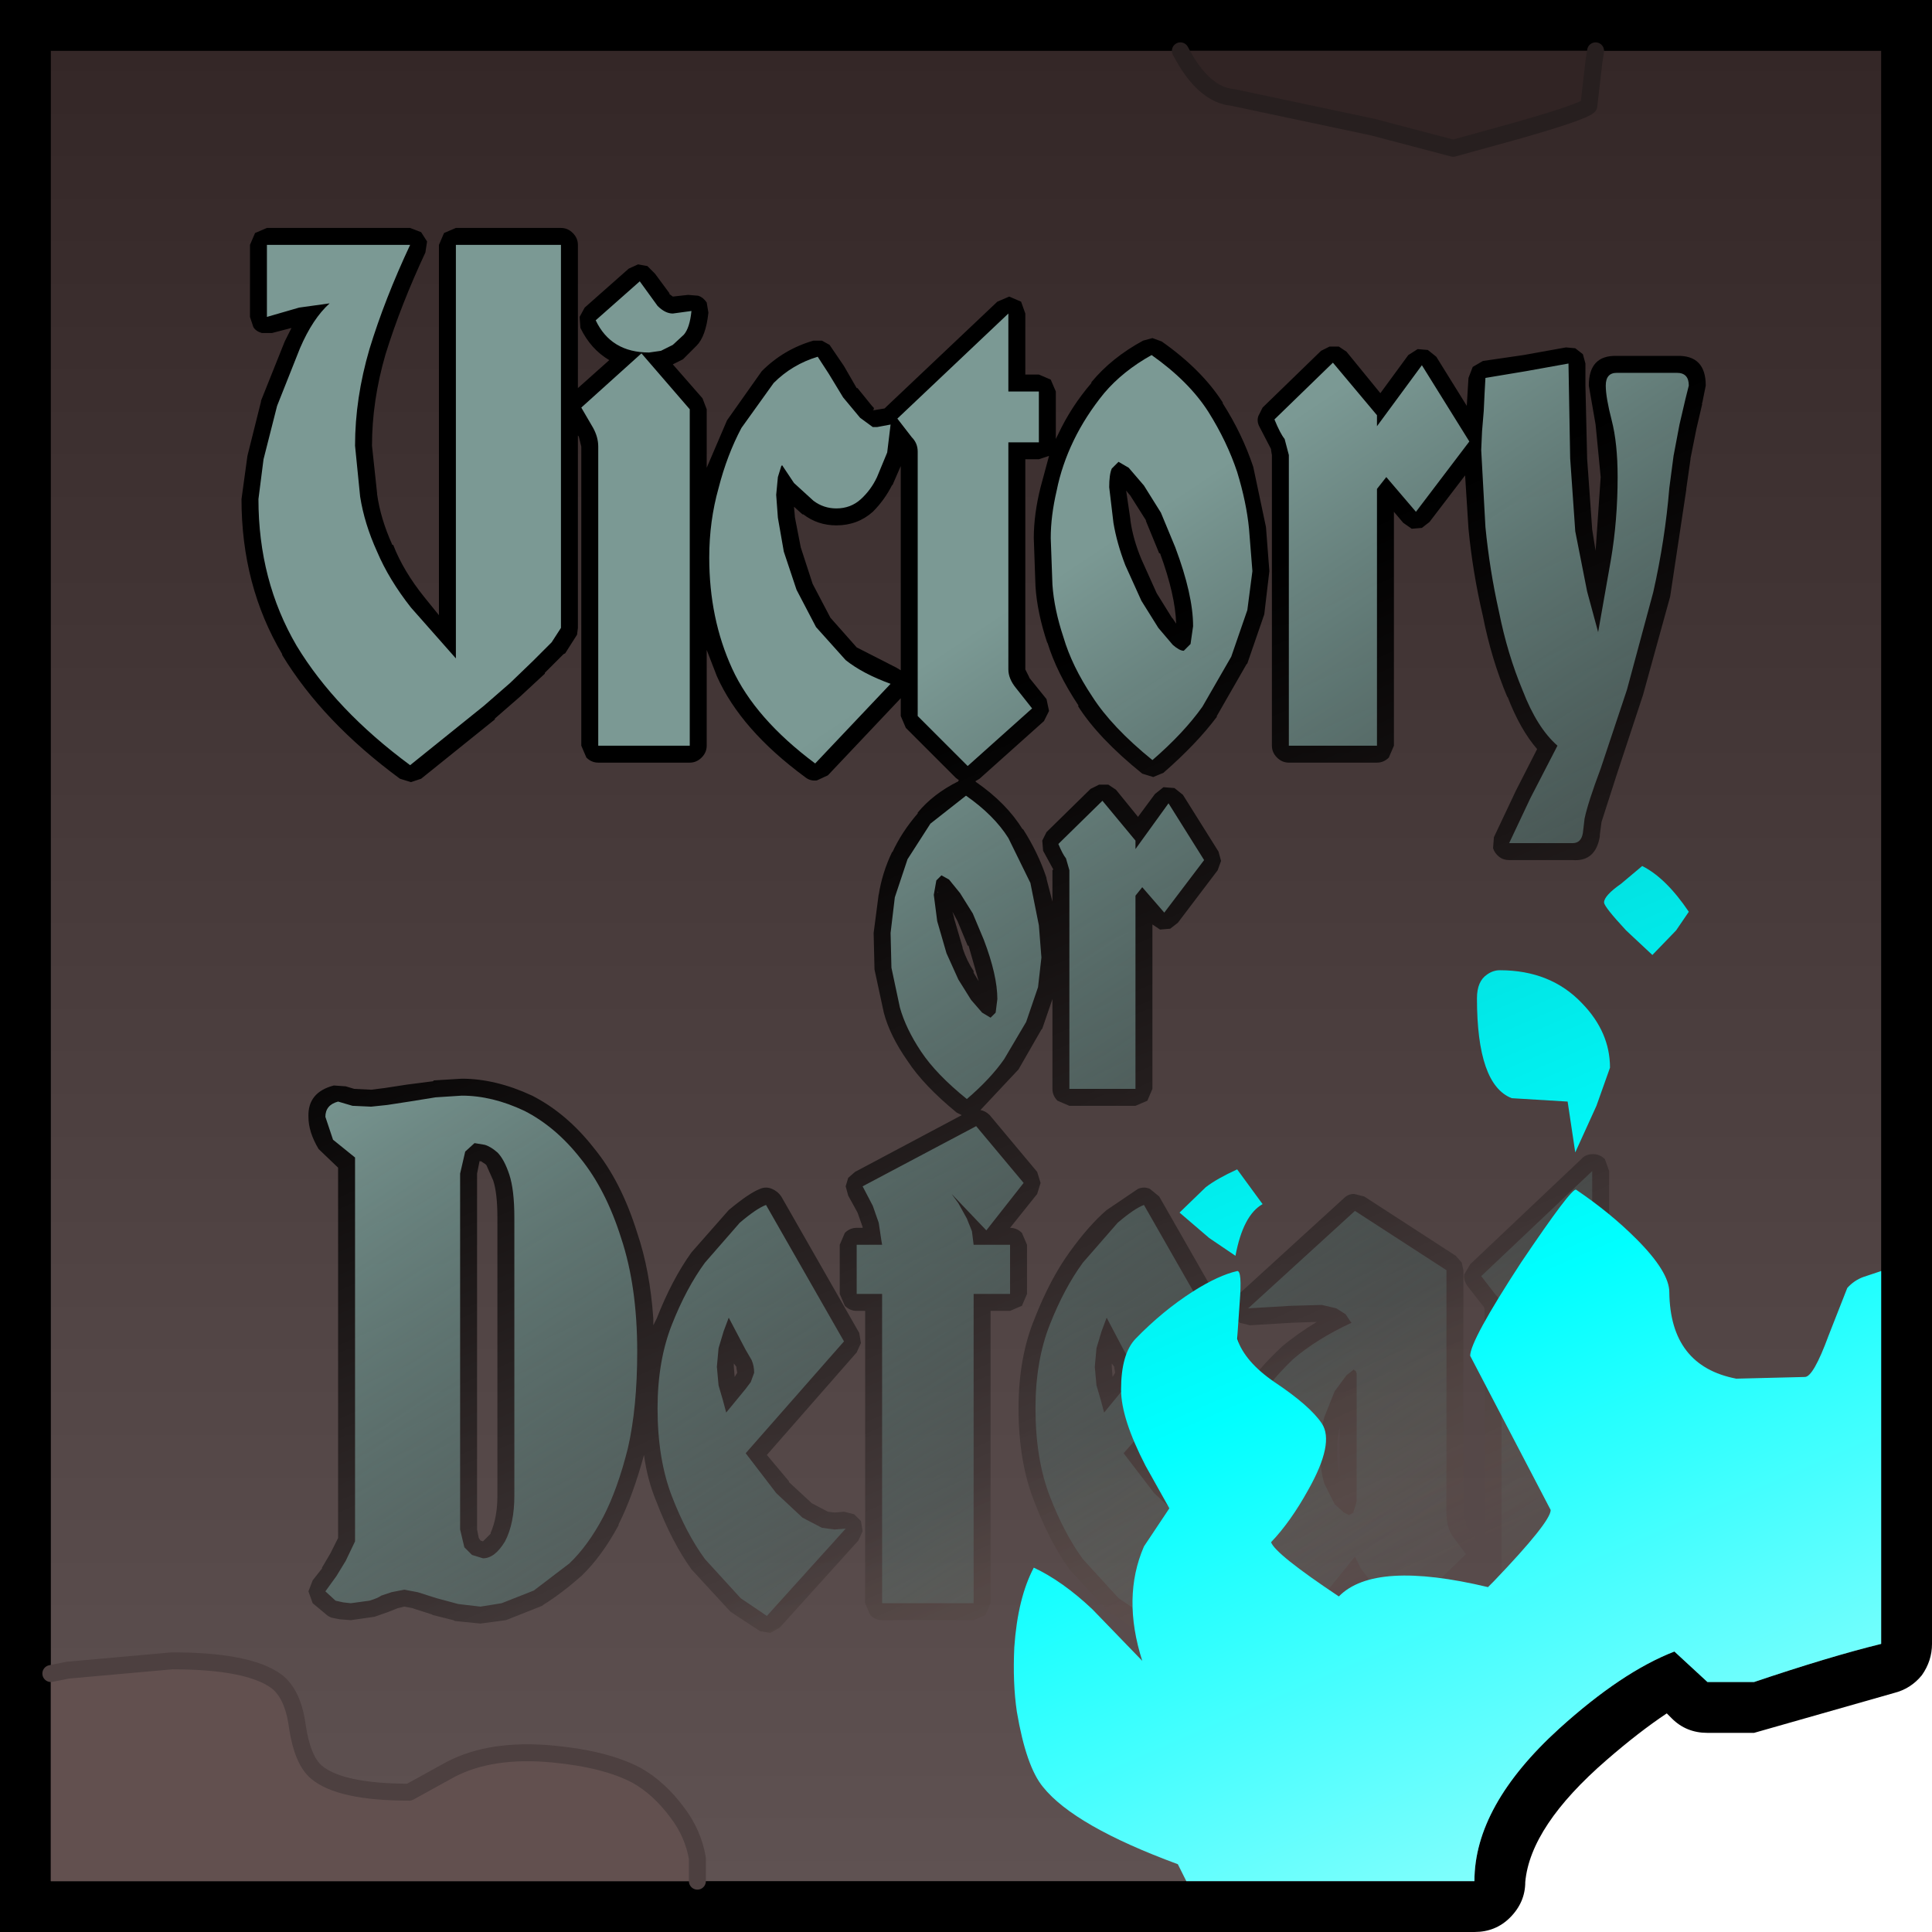 <?xml version="1.0" encoding="UTF-8" standalone="no"?>
<svg xmlns:xlink="http://www.w3.org/1999/xlink" height="114.0px" width="114.0px" xmlns="http://www.w3.org/2000/svg">
  <g transform="matrix(1.0, 0.0, 0.0, 1.0, 57.0, 57.0)">
    <path d="M41.35 44.1 Q39.7 45.2 37.8 46.85 33.3 50.75 33.0 54.05 33.0 55.25 32.1 56.15 31.25 57.0 30.0 57.0 L-57.0 57.0 -57.0 -57.0 57.0 -57.0 57.0 40.0 Q57.0 41.0 56.4 41.85 55.75 42.65 54.75 42.9 L46.5 45.25 43.75 45.25 Q42.5 45.25 41.65 44.4 L41.35 44.1" fill="#000000" fill-rule="evenodd" stroke="none"/>
    <path d="M43.75 42.25 L41.8 40.45 Q38.7 41.65 35.0 45.0 30.0 49.55 30.0 54.0 L-54.0 54.0 -54.0 -54.0 54.0 -54.0 54.0 40.0 Q50.95 40.75 46.5 42.25 L43.75 42.25" fill="url(#gradient0)" fill-rule="evenodd" stroke="none"/>
    <path d="M12.65 -54.0 L37.15 -54.0 37.05 -53.35 36.75 -50.75 Q36.4 -50.4 32.55 -49.3 L28.75 -48.25 24.0 -49.5 15.75 -51.25 Q14.0 -51.4 12.65 -54.0" fill="#312424" fill-rule="evenodd" stroke="none"/>
    <path d="M-54.0 41.75 L-53.0 41.55 -46.85 41.0 Q-42.35 41.0 -40.7 42.2 -39.7 42.95 -39.45 44.9 -39.15 46.85 -38.35 47.55 -36.95 48.75 -32.85 48.75 L-30.4 47.4 Q-28.0 46.15 -24.35 46.5 -21.25 46.8 -19.45 47.75 -18.1 48.5 -17.0 50.0 -16.1 51.2 -15.85 52.65 L-15.85 54.0 -54.0 54.0 -54.0 41.75" fill="#62504f" fill-rule="evenodd" stroke="none"/>
    <path d="M12.65 -54.0 Q14.0 -51.4 15.75 -51.25 L24.0 -49.5 28.75 -48.25 32.55 -49.3 Q36.4 -50.4 36.75 -50.75 L37.05 -53.35 37.15 -54.0" fill="none" stroke="#271f1f" stroke-linecap="round" stroke-linejoin="round" stroke-width="1.0"/>
    <path d="M-54.0 41.75 L-53.0 41.55 -46.85 41.0 Q-42.35 41.0 -40.7 42.2 -39.7 42.95 -39.45 44.9 -39.15 46.85 -38.35 47.55 -36.95 48.75 -32.85 48.75 L-30.4 47.4 Q-28.0 46.15 -24.35 46.5 -21.25 46.8 -19.45 47.75 -18.1 48.5 -17.0 50.0 -16.1 51.2 -15.85 52.65 L-15.85 54.0" fill="none" stroke="#4d4040" stroke-linecap="round" stroke-linejoin="round" stroke-width="1.0"/>
    <path d="M29.55 -33.05 L29.6 -33.9 29.65 -34.7 29.9 -35.35 30.5 -35.7 32.9 -36.05 35.4 -36.5 35.95 -36.45 36.4 -36.1 36.55 -35.55 36.55 -34.25 36.65 -30.0 36.65 -29.95 36.95 -25.75 37.15 -24.5 37.45 -28.85 37.15 -31.95 36.75 -34.25 Q36.75 -36.05 38.4 -36.0 L41.95 -36.0 Q43.65 -36.05 43.65 -34.25 L43.45 -33.25 43.4 -33.15 43.45 -33.2 43.1 -31.7 42.75 -29.95 42.75 -29.9 42.5 -28.15 42.5 -28.1 41.55 -21.8 39.95 -16.0 38.4 -11.3 37.5 -8.5 37.4 -7.75 37.4 -7.65 Q37.15 -6.15 35.8 -6.25 L32.05 -6.25 Q31.7 -6.25 31.45 -6.45 31.2 -6.65 31.1 -6.95 L31.15 -7.6 32.45 -10.35 33.7 -12.8 Q32.7 -13.95 31.95 -15.9 L31.95 -15.85 Q31.0 -18.1 30.5 -20.65 29.9 -23.2 29.65 -25.8 L29.45 -28.95 27.35 -26.2 26.9 -25.85 26.3 -25.8 25.8 -26.15 25.25 -26.8 25.25 -13.0 24.95 -12.3 Q24.65 -12.0 24.25 -12.0 L19.05 -12.0 Q18.65 -12.0 18.35 -12.3 18.05 -12.6 18.05 -13.0 L18.05 -30.15 18.0 -30.45 18.0 -30.5 17.3 -31.85 Q17.15 -32.15 17.25 -32.45 L17.5 -32.95 20.95 -36.3 21.45 -36.55 22.0 -36.55 22.45 -36.25 24.45 -33.8 26.1 -36.05 26.65 -36.4 27.25 -36.35 27.75 -35.95 29.55 -33.05 M3.5 -38.5 L3.5 -34.9 4.3 -34.9 5.0 -34.6 5.3 -33.9 5.3 -31.1 5.45 -31.4 Q6.2 -33.0 7.4 -34.4 L7.4 -34.45 Q8.6 -35.9 10.45 -36.9 L11.0 -37.05 11.55 -36.85 Q13.9 -35.2 15.15 -33.25 L15.15 -33.2 Q16.3 -31.4 16.95 -29.45 L17.7 -25.9 17.9 -23.3 17.6 -20.75 16.6 -17.85 16.55 -17.8 14.8 -14.75 14.8 -14.7 Q13.6 -13.1 11.65 -11.4 L11.05 -11.15 10.4 -11.35 Q7.8 -13.45 6.6 -15.35 L6.65 -15.35 Q5.35 -17.3 4.8 -19.1 L4.8 -19.05 Q4.2 -20.85 4.1 -22.4 L4.0 -25.25 Q4.0 -26.65 4.4 -28.25 L4.9 -30.1 4.3 -29.9 3.5 -29.9 3.5 -17.5 3.75 -17.0 3.7 -17.05 4.75 -15.75 4.9 -15.05 4.6 -14.45 0.8 -11.05 0.55 -10.9 0.6 -10.85 Q2.4 -9.6 3.35 -8.05 L3.35 -8.1 Q4.25 -6.7 4.75 -5.2 L4.75 -5.15 5.1 -3.8 5.1 -5.65 5.15 -5.7 4.55 -6.8 4.5 -7.4 4.75 -7.9 7.35 -10.45 7.85 -10.7 8.4 -10.7 8.85 -10.4 10.15 -8.8 11.15 -10.15 11.65 -10.55 12.3 -10.5 12.8 -10.1 14.9 -6.75 15.05 -6.2 14.85 -5.65 12.5 -2.55 12.05 -2.2 11.45 -2.15 11.0 -2.45 11.0 7.25 10.7 7.95 10.0 8.25 6.1 8.25 5.4 7.95 Q5.1 7.65 5.1 7.25 L5.1 1.95 4.5 3.7 4.45 3.75 3.1 6.1 0.85 8.5 Q1.15 8.55 1.4 8.8 L4.2 12.15 4.4 12.8 4.2 13.45 2.6 15.45 Q3.0 15.45 3.3 15.75 L3.6 16.45 3.6 19.35 3.3 20.05 2.6 20.35 1.45 20.35 1.45 37.6 1.15 38.3 0.45 38.6 -4.95 38.6 Q-5.35 38.6 -5.65 38.3 L-5.95 37.6 -5.95 20.35 -6.45 20.35 Q-6.85 20.35 -7.15 20.05 L-7.45 19.35 -7.45 16.45 -7.15 15.75 Q-6.85 15.45 -6.45 15.45 L-6.1 15.45 -6.1 15.4 -6.4 14.55 -6.95 13.55 -7.1 13.0 -6.95 12.5 -6.55 12.15 -0.25 8.8 -0.55 8.65 Q-2.5 7.05 -3.45 5.6 -4.5 4.1 -4.85 2.75 L-5.4 0.2 -5.4 0.15 -5.45 -1.95 -5.15 -4.25 -5.15 -4.2 Q-4.95 -5.5 -4.35 -6.75 L-4.35 -6.7 Q-3.8 -7.9 -2.85 -9.0 L-2.85 -9.05 Q-1.95 -10.15 -0.45 -10.9 L-0.45 -10.95 -0.4 -10.95 -0.6 -11.1 -3.55 -14.05 -3.85 -14.75 -3.85 -15.8 -8.15 -11.25 -8.8 -10.95 Q-9.2 -10.9 -9.5 -11.15 -13.3 -13.95 -14.7 -17.1 L-15.3 -18.65 -15.3 -13.0 Q-15.3 -12.6 -15.6 -12.3 -15.9 -12.0 -16.3 -12.0 L-21.7 -12.0 Q-22.1 -12.0 -22.4 -12.3 L-22.7 -13.0 -22.7 -30.65 -22.85 -31.25 -22.9 -31.3 -22.9 -19.95 -22.95 -19.55 -23.65 -18.45 -23.75 -18.4 -24.85 -17.3 -24.85 -17.25 -26.2 -16.0 -26.25 -15.95 -27.8 -14.6 -27.8 -14.55 -32.15 -11.05 -32.75 -10.85 -33.4 -11.05 Q-37.95 -14.4 -40.35 -18.35 L-40.35 -18.4 Q-42.75 -22.45 -42.75 -27.55 L-42.4 -30.1 -41.6 -33.3 -41.6 -33.35 -40.2 -36.85 -39.8 -37.65 -40.95 -37.35 -41.55 -37.35 Q-41.9 -37.45 -42.05 -37.7 L-42.25 -38.3 -42.25 -42.55 -41.95 -43.25 -41.25 -43.55 -32.8 -43.55 -32.15 -43.3 -31.8 -42.75 -31.9 -42.1 Q-33.35 -39.0 -34.25 -36.1 -35.05 -33.35 -35.05 -30.7 L-34.75 -27.9 -34.75 -27.85 Q-34.55 -26.4 -33.85 -24.85 L-33.8 -24.85 Q-33.2 -23.3 -31.95 -21.75 L-31.1 -20.7 -31.1 -42.55 -30.8 -43.25 -30.1 -43.55 -23.9 -43.55 Q-23.5 -43.55 -23.2 -43.25 -22.9 -42.95 -22.9 -42.55 L-22.9 -34.1 -21.05 -35.75 Q-22.15 -36.4 -22.75 -37.65 L-22.8 -38.3 -22.5 -38.85 -19.9 -41.15 -19.35 -41.4 -18.8 -41.3 -18.35 -40.85 -17.5 -39.7 -17.5 -39.65 -17.3 -39.5 -16.4 -39.6 -15.8 -39.55 Q-15.5 -39.45 -15.3 -39.15 L-15.2 -38.55 Q-15.35 -37.15 -15.9 -36.6 L-16.7 -35.8 -16.8 -35.75 -17.3 -35.5 -15.55 -33.5 -15.3 -32.85 -15.3 -29.4 -14.1 -32.2 -12.05 -35.1 Q-10.75 -36.4 -9.0 -36.9 L-8.5 -36.9 -8.05 -36.65 -7.2 -35.4 -6.45 -34.1 -6.4 -34.1 -5.55 -33.05 -5.45 -32.95 Q-5.4 -32.85 -5.5 -32.8 L-5.4 -32.8 -4.8 -32.9 -4.7 -33.0 1.85 -39.2 2.55 -39.5 3.25 -39.2 3.5 -38.5 M9.7 -26.3 Q9.85 -25.2 10.35 -24.0 L11.25 -22.0 12.15 -20.55 12.2 -20.5 12.4 -20.2 Q12.35 -21.9 11.45 -24.35 L11.4 -24.35 10.6 -26.3 10.65 -26.25 9.7 -27.75 9.45 -28.05 9.7 -26.35 9.7 -26.3 M0.1 -1.2 L-0.5 -2.65 -0.8 -3.2 -0.7 -2.85 -0.7 -2.8 -0.2 -1.1 -0.2 -1.05 Q0.05 -0.3 0.45 0.3 L0.45 0.4 0.75 0.9 0.15 -1.2 0.1 -1.2 M37.0 11.1 Q37.4 11.1 37.7 11.4 L37.95 12.1 37.95 15.7 38.75 15.7 Q39.15 15.7 39.45 16.0 L39.75 16.7 39.75 19.7 39.45 20.4 38.75 20.7 37.95 20.7 37.95 33.1 38.2 33.6 38.15 33.55 39.2 34.85 39.35 35.55 39.05 36.15 35.25 39.55 34.55 39.8 Q34.15 39.8 33.85 39.5 L30.9 36.55 Q30.6 36.25 30.6 35.85 L30.6 20.25 30.55 20.1 30.5 20.05 29.6 18.9 Q29.35 18.55 29.4 18.2 L29.75 17.6 36.3 11.4 Q36.55 11.1 37.0 11.1 M29.35 17.95 L29.35 32.25 29.55 33.1 30.35 34.15 30.5 34.8 30.2 35.45 26.7 38.85 26.2 39.1 25.65 39.05 24.45 38.4 24.3 38.25 23.35 37.3 23.35 37.25 22.85 36.6 21.05 38.85 20.45 39.2 19.75 39.05 Q17.45 37.6 16.2 35.55 L15.55 34.35 11.3 39.05 10.75 39.35 10.15 39.25 8.4 38.1 6.1 35.6 Q4.95 34.0 4.05 31.65 3.1 29.3 3.1 26.1 3.1 23.1 4.05 20.8 4.95 18.5 6.1 16.9 7.25 15.3 8.3 14.4 L10.15 13.15 Q10.5 13.0 10.85 13.15 L11.4 13.6 16.0 21.65 16.1 22.25 15.85 22.8 10.55 28.85 11.85 30.4 11.85 30.45 13.2 31.7 14.15 32.2 14.55 32.25 14.95 32.25 14.85 30.75 Q14.85 29.45 15.2 28.1 L15.15 28.15 Q15.4 26.65 16.3 25.2 17.15 23.85 18.6 22.5 L18.65 22.45 Q19.55 21.7 20.7 21.0 L19.25 21.05 16.75 21.2 16.15 21.05 15.75 20.6 15.7 20.0 16.0 19.45 22.3 13.7 Q22.55 13.45 22.9 13.45 L23.5 13.6 28.9 17.1 29.25 17.5 29.35 17.95 M8.8 24.0 L8.75 23.7 8.75 23.65 8.6 23.45 8.6 23.65 8.65 24.25 8.8 24.0 M21.9 28.55 Q21.9 29.45 22.05 30.05 L22.05 27.2 Q21.9 27.8 21.9 28.55 M-7.65 -26.0 Q-8.75 -26.0 -9.6 -26.65 L-9.65 -26.65 -10.15 -27.1 -10.1 -26.55 -10.1 -26.5 -9.75 -24.7 -9.05 -22.55 -8.0 -20.55 -6.45 -18.8 -4.1 -17.6 -3.85 -17.45 -3.85 -29.5 -4.35 -28.35 -4.35 -28.4 Q-4.8 -27.5 -5.5 -26.8 -6.4 -26.0 -7.65 -26.0 M-1.65 -4.35 L-1.7 -4.4 -1.65 -4.3 -1.65 -4.35 M-11.45 13.15 Q-11.1 13.3 -10.9 13.6 L-6.3 21.65 -6.2 22.25 -6.45 22.8 -11.75 28.85 -10.45 30.4 -10.45 30.45 -9.1 31.7 -8.15 32.2 -7.75 32.25 -7.2 32.2 -6.6 32.35 -6.2 32.75 -6.1 33.35 -6.35 33.9 -11.0 39.05 -11.55 39.35 -12.15 39.25 -13.9 38.1 -16.2 35.6 Q-17.35 34.0 -18.25 31.65 -18.8 30.35 -19.0 28.85 -19.65 31.25 -20.5 32.95 L-20.5 33.0 Q-21.5 34.85 -22.7 36.0 -23.9 37.05 -24.95 37.7 L-25.0 37.75 -27.15 38.6 -28.65 38.8 -30.15 38.65 -30.25 38.6 -31.45 38.3 -31.55 38.25 -32.65 37.9 -32.6 37.9 -33.15 37.8 -33.55 37.9 -34.05 38.1 -34.9 38.4 -36.3 38.6 -36.95 38.55 -37.45 38.45 -37.65 38.35 -38.55 37.6 -38.8 36.9 -38.55 36.25 -38.0 35.55 -38.0 35.5 -37.5 34.65 -37.05 33.75 -37.05 11.9 -38.2 10.8 Q-38.8 9.8 -38.8 8.9 -38.85 7.45 -37.3 7.05 L-36.6 7.1 -36.1 7.25 -35.1 7.3 -34.3 7.2 -33.0 7.0 -31.45 6.8 -31.4 6.75 -29.75 6.65 Q-27.75 6.65 -25.6 7.65 -23.55 8.7 -21.95 10.75 -20.35 12.7 -19.4 15.75 -18.65 17.95 -18.45 20.8 L-18.45 21.2 -18.25 20.8 Q-17.35 18.5 -16.2 16.9 L-14.0 14.4 Q-12.8 13.4 -12.15 13.15 -11.8 13.0 -11.45 13.15 M-13.7 23.45 L-13.7 23.65 -13.65 24.25 -13.5 24.0 -13.55 23.7 -13.55 23.65 -13.7 23.45 M-28.7 11.5 L-28.85 12.25 -28.85 33.25 -28.75 33.75 -28.65 33.9 -28.5 33.95 -28.05 33.5 -28.05 33.45 Q-27.65 32.55 -27.65 31.25 L-27.65 14.85 Q-27.65 13.4 -27.9 12.65 L-28.3 11.75 -28.35 11.7 -28.65 11.5 -28.65 11.55 -28.7 11.5 -28.7 11.55 -28.7 11.5" fill="url(#gradient1)" fill-rule="evenodd" stroke="none"/>
    <path d="M26.9 -35.45 L29.7 -30.95 26.55 -26.8 24.8 -28.85 24.25 -28.15 24.25 -13.0 19.05 -13.0 19.05 -30.15 18.8 -31.1 Q18.55 -31.4 18.2 -32.25 L21.65 -35.6 24.25 -32.5 24.25 -31.85 26.9 -35.45 M38.4 -35.0 L41.95 -35.0 Q42.65 -35.0 42.65 -34.25 L42.45 -33.45 42.1 -31.95 41.75 -30.1 41.5 -28.2 Q41.25 -25.15 40.55 -22.05 L39.0 -16.3 37.45 -11.65 Q36.7 -9.65 36.5 -8.7 L36.4 -7.85 Q36.3 -7.25 35.8 -7.25 L32.05 -7.25 33.3 -9.9 34.9 -13.0 Q33.7 -14.05 32.85 -16.25 31.95 -18.4 31.45 -20.9 30.9 -23.35 30.65 -25.9 L30.4 -30.45 30.45 -31.55 30.55 -32.75 30.6 -33.8 30.65 -34.7 33.05 -35.1 35.55 -35.55 35.65 -29.95 35.95 -25.65 36.65 -22.1 37.3 -19.7 38.05 -23.95 Q38.45 -26.3 38.45 -28.85 38.45 -30.85 38.1 -32.2 37.75 -33.55 37.75 -34.25 37.75 -35.0 38.4 -35.0 M8.15 -33.8 Q9.25 -35.1 10.95 -36.05 13.15 -34.5 14.3 -32.7 15.4 -30.95 16.0 -29.15 16.55 -27.35 16.7 -25.8 L16.9 -23.3 16.6 -21.0 15.65 -18.25 13.95 -15.3 Q12.85 -13.75 11.0 -12.15 8.6 -14.1 7.45 -15.9 6.25 -17.7 5.75 -19.4 5.2 -21.05 5.1 -22.5 L5.0 -25.25 Q5.0 -26.55 5.35 -28.05 5.65 -29.55 6.35 -31.0 7.05 -32.45 8.15 -33.8 M4.3 -33.9 L4.3 -30.9 2.5 -30.9 2.5 -17.5 Q2.5 -16.95 2.95 -16.4 L3.9 -15.2 0.1 -11.8 -2.85 -14.75 -2.85 -30.35 Q-2.85 -30.85 -3.2 -31.2 L-4.05 -32.3 2.5 -38.5 2.5 -33.9 4.3 -33.9 M9.0 -29.75 L8.6 -29.35 Q8.45 -29.0 8.45 -28.25 L8.7 -26.15 Q8.9 -24.95 9.4 -23.65 L10.35 -21.55 11.35 -19.95 12.2 -18.95 Q12.6 -18.6 12.85 -18.6 L13.25 -19.0 13.4 -20.05 Q13.4 -21.9 12.35 -24.7 L11.5 -26.75 10.5 -28.35 9.6 -29.4 9.0 -29.75 M10.0 -7.4 L10.0 -6.9 11.95 -9.6 14.05 -6.25 11.7 -3.15 10.4 -4.65 10.0 -4.15 10.0 7.25 6.1 7.25 6.1 -5.65 5.9 -6.35 Q5.7 -6.6 5.45 -7.2 L8.05 -9.75 10.0 -7.4 M2.5 -7.55 L3.8 -4.9 4.3 -2.4 4.45 -0.5 4.25 1.25 3.55 3.3 2.25 5.5 Q1.45 6.65 0.05 7.85 -1.75 6.4 -2.65 5.05 -3.55 3.7 -3.9 2.45 L-4.4 0.1 -4.45 -1.95 -4.2 -4.05 -3.45 -6.3 -2.1 -8.4 0.0 -10.05 Q1.65 -8.9 2.5 -7.55 M0.4 -3.1 L-0.35 -4.3 -1.0 -5.1 -1.45 -5.35 -1.75 -5.05 -1.9 -4.2 -1.7 -2.65 -1.15 -0.75 -0.45 0.8 0.3 2.0 0.95 2.75 1.45 3.05 1.75 2.75 1.85 1.95 Q1.85 0.55 1.05 -1.55 L0.4 -3.1 M-41.25 -42.55 L-32.8 -42.55 Q-34.3 -39.35 -35.2 -36.4 -36.05 -33.5 -36.05 -30.7 L-35.75 -27.7 Q-35.5 -26.1 -34.75 -24.45 -34.05 -22.8 -32.75 -21.15 L-30.1 -18.15 -30.1 -42.55 -23.9 -42.55 -23.9 -19.95 -24.45 -19.1 -25.55 -18.0 -26.9 -16.7 -28.45 -15.35 -32.8 -11.85 Q-37.2 -15.1 -39.5 -18.9 -41.75 -22.75 -41.75 -27.55 L-41.45 -29.9 -40.65 -33.05 -39.3 -36.45 Q-38.55 -38.2 -37.55 -39.1 L-39.35 -38.85 -41.25 -38.3 -41.25 -42.55 M-17.3 -38.5 L-16.2 -38.65 Q-16.3 -37.65 -16.65 -37.25 L-17.3 -36.65 -18.0 -36.3 -18.7 -36.2 Q-20.95 -36.2 -21.85 -38.1 L-19.25 -40.4 -18.2 -38.95 Q-17.75 -38.5 -17.3 -38.5 M-11.35 -34.4 Q-10.25 -35.5 -8.75 -35.95 L-8.1 -34.95 -7.25 -33.55 -6.25 -32.35 -5.5 -31.8 -5.25 -31.8 -4.45 -31.95 -4.65 -30.3 -5.25 -28.85 Q-5.6 -28.1 -6.2 -27.55 -6.8 -27.0 -7.65 -27.0 -8.4 -27.0 -9.0 -27.45 L-10.15 -28.5 -10.85 -29.55 -10.9 -29.5 -11.1 -28.85 -11.2 -27.8 -11.1 -26.45 -10.75 -24.45 -10.0 -22.2 -8.85 -20.0 -7.1 -18.05 Q-6.1 -17.25 -4.45 -16.65 L-8.9 -11.95 Q-12.45 -14.6 -13.8 -17.55 -15.15 -20.5 -15.15 -24.1 -15.15 -26.25 -14.6 -28.2 -14.1 -30.15 -13.25 -31.75 L-11.35 -34.4 M-16.3 -32.85 L-16.3 -13.0 -21.7 -13.0 -21.7 -30.65 Q-21.7 -31.2 -22.0 -31.75 L-22.7 -32.95 -19.15 -36.15 -16.3 -32.85 M-11.8 14.1 L-7.2 22.15 -13.0 28.75 -11.2 31.1 -9.65 32.55 -8.5 33.15 -7.75 33.25 -7.1 33.2 -11.75 38.35 -13.3 37.3 -15.4 35.0 Q-16.5 33.5 -17.35 31.3 -18.2 29.1 -18.2 26.1 -18.2 23.3 -17.35 21.15 -16.5 19.0 -15.4 17.5 L-13.35 15.15 Q-12.35 14.3 -11.8 14.1 M-13.0 22.65 L-14.0 20.75 -14.3 21.55 -14.6 22.55 -14.7 23.65 -14.6 24.75 -14.35 25.6 -14.15 26.35 -13.0 24.95 -12.7 24.55 -12.5 24.0 Q-12.5 23.6 -12.65 23.25 L-13.0 22.65 M-6.1 13.0 L0.6 9.45 3.4 12.8 1.2 15.6 -0.85 13.45 -0.45 14.0 0.05 14.9 0.35 15.65 0.45 16.45 2.6 16.45 2.6 19.35 0.45 19.35 0.45 37.6 -4.95 37.6 -4.95 19.35 -6.45 19.35 -6.45 16.45 -4.95 16.45 -5.0 16.15 -5.15 15.15 -5.5 14.15 -6.1 13.0 M-26.05 8.55 Q-24.2 9.5 -22.75 11.35 -21.25 13.2 -20.35 16.05 -19.4 18.9 -19.4 22.75 -19.4 26.05 -19.95 28.45 -20.55 30.85 -21.4 32.5 -22.3 34.2 -23.4 35.25 L-25.5 36.85 -27.4 37.6 -28.65 37.8 -29.95 37.65 -31.25 37.3 -32.35 36.95 -33.15 36.8 -33.9 36.95 -34.5 37.15 Q-34.7 37.3 -35.2 37.45 L-36.3 37.6 -36.75 37.55 -37.2 37.45 -37.8 36.9 -37.15 36.0 -36.6 35.1 -36.05 33.95 -36.05 11.3 -37.35 10.25 -37.8 8.9 Q-37.8 8.2 -37.05 8.0 L-36.2 8.25 -35.1 8.3 -34.15 8.2 -32.85 8.0 -31.3 7.75 -29.75 7.65 Q-27.95 7.65 -26.05 8.55 M-27.65 11.0 Q-28.05 10.65 -28.4 10.55 L-29.0 10.45 -29.55 10.95 -29.85 12.25 -29.85 33.25 -29.6 34.3 -29.15 34.75 -28.5 34.95 Q-27.8 34.95 -27.2 33.95 -26.65 32.9 -26.65 31.25 L-26.65 14.85 Q-26.65 13.2 -26.95 12.3 -27.25 11.4 -27.65 11.0 M22.9 23.85 L22.9 23.8 22.45 24.15 21.75 25.1 21.15 26.6 Q20.9 27.5 20.9 28.55 20.9 29.8 21.15 30.55 L21.75 31.75 22.3 32.25 22.6 32.4 22.85 32.25 23.05 31.6 23.05 24.05 23.0 23.9 22.9 23.85 M21.85 20.2 L21.0 20.0 19.2 20.05 16.65 20.2 22.95 14.45 28.35 17.95 28.35 32.25 Q28.35 33.15 28.75 33.7 L29.5 34.7 26.0 38.1 25.0 37.55 24.1 36.6 23.3 35.55 22.95 34.85 20.25 38.2 Q18.2 36.9 17.05 35.0 15.85 33.15 15.85 30.75 15.85 29.55 16.15 28.3 16.35 27.0 17.15 25.75 17.95 24.5 19.3 23.2 20.7 22.0 22.75 21.05 L22.7 21.0 22.4 20.55 21.85 20.2 M31.25 19.4 L30.4 18.3 36.95 12.1 36.95 16.7 38.75 16.7 38.75 19.7 36.95 19.7 36.95 33.1 Q36.95 33.65 37.4 34.2 L38.35 35.4 34.55 38.8 31.6 35.85 31.6 20.25 Q31.6 19.75 31.25 19.4 M8.95 15.15 Q9.95 14.3 10.5 14.1 L15.1 22.15 9.3 28.75 11.1 31.1 12.65 32.55 13.8 33.15 14.55 33.25 15.2 33.2 10.55 38.35 9.0 37.3 6.9 35.0 Q5.8 33.5 4.95 31.3 4.1 29.1 4.1 26.1 4.1 23.3 4.95 21.15 5.8 19.0 6.9 17.5 L8.95 15.15 M9.3 22.65 L8.3 20.75 8.0 21.55 7.7 22.55 7.6 23.65 7.7 24.75 7.95 25.6 8.15 26.35 9.3 24.95 9.6 24.55 9.8 24.0 9.65 23.25 9.3 22.65" fill="url(#gradient2)" fill-rule="evenodd" stroke="none"/>
    <path d="M39.9 -5.9 Q41.3 -5.2 42.65 -3.2 L41.9 -2.1 40.5 -0.65 38.95 -2.1 Q37.65 -3.5 37.65 -3.75 37.65 -4.15 38.65 -4.85 L39.9 -5.9 M49.5 24.25 Q50.0 24.25 50.9 21.8 L52.0 19.0 Q52.4 18.55 52.95 18.35 L54.0 18.0 54.0 40.0 Q50.95 40.75 46.5 42.25 L43.75 42.25 41.8 40.45 Q38.7 41.65 35.0 45.0 30.0 49.55 30.0 54.0 L13.0 54.0 12.5 53.0 Q6.4 50.75 4.55 48.45 3.55 47.25 3.0 44.0 2.75 42.3 2.85 40.2 3.05 37.3 4.0 35.5 5.7 36.3 7.45 37.95 L10.4 41.0 Q9.2 37.25 10.5 34.25 L12.0 32.0 10.6 29.5 Q9.15 26.7 9.15 25.0 9.15 22.9 10.0 22.0 11.6 20.35 13.4 19.2 14.9 18.25 16.0 18.0 16.3 17.95 16.15 19.85 L16.0 22.0 Q16.45 23.35 18.2 24.55 20.3 25.95 21.0 27.0 21.75 28.15 20.2 30.9 19.15 32.8 18.0 34.0 18.25 34.7 22.0 37.2 24.1 35.05 30.8 36.65 L31.15 36.3 Q34.5 32.8 34.5 32.1 L29.75 23.0 Q29.75 22.1 32.75 17.5 35.75 13.05 36.0 13.2 38.0 14.55 39.55 16.1 41.5 18.05 41.5 19.25 41.55 23.6 45.45 24.35 L49.5 24.25 M38.0 6.0 L37.2 8.25 35.95 11.0 35.5 8.0 32.2 7.8 Q30.15 7.0 30.15 1.9 30.15 0.9 30.75 0.5 31.1 0.25 31.5 0.25 34.5 0.25 36.35 2.2 38.0 3.9 38.0 6.0 M15.9 17.1 L14.35 16.05 12.6 14.55 14.15 13.05 Q14.8 12.55 16.0 12.0 L17.5 14.05 Q16.35 14.7 15.9 17.1" fill="url(#gradient3)" fill-rule="evenodd" stroke="none"/>
  </g>
  <defs>
    <linearGradient gradientTransform="matrix(0.0, 0.066, -0.066, 0.0, 0.0, 0.0)" gradientUnits="userSpaceOnUse" id="gradient0" spreadMethod="pad" x1="-819.2" x2="819.2">
      <stop offset="0.0" stop-color="#342727"/>
      <stop offset="1.0" stop-color="#5f5252"/>
    </linearGradient>
    <linearGradient gradientTransform="matrix(-0.022, -0.051, 0.018, -0.008, 148.15, -68.15)" gradientUnits="userSpaceOnUse" id="gradient1" spreadMethod="pad" x1="-819.2" x2="819.2">
      <stop offset="0.0" stop-color="#95764d" stop-opacity="0.0"/>
      <stop offset="0.165" stop-color="#000000" stop-opacity="0.2"/>
      <stop offset="0.635" stop-color="#000000"/>
      <stop offset="1.0" stop-color="#000000"/>
    </linearGradient>
    <linearGradient gradientTransform="matrix(-0.046, -0.063, 0.009, -0.006, 0.0, -1.1)" gradientUnits="userSpaceOnUse" id="gradient2" spreadMethod="pad" x1="-819.2" x2="819.2">
      <stop offset="0.0" stop-color="#95764d" stop-opacity="0.0"/>
      <stop offset="0.165" stop-color="#5f7c79" stop-opacity="0.153"/>
      <stop offset="0.62" stop-color="#7b9994"/>
    </linearGradient>
    <linearGradient gradientTransform="matrix(-0.013, -0.031, 0.023, -0.01, 26.3, 27.55)" gradientUnits="userSpaceOnUse" id="gradient3" spreadMethod="pad" x1="-819.2" x2="819.2">
      <stop offset="0.0" stop-color="#87fefd"/>
      <stop offset="0.596" stop-color="#00ffff"/>
      <stop offset="1.0" stop-color="#02dfdf"/>
    </linearGradient>
  </defs>
</svg>
